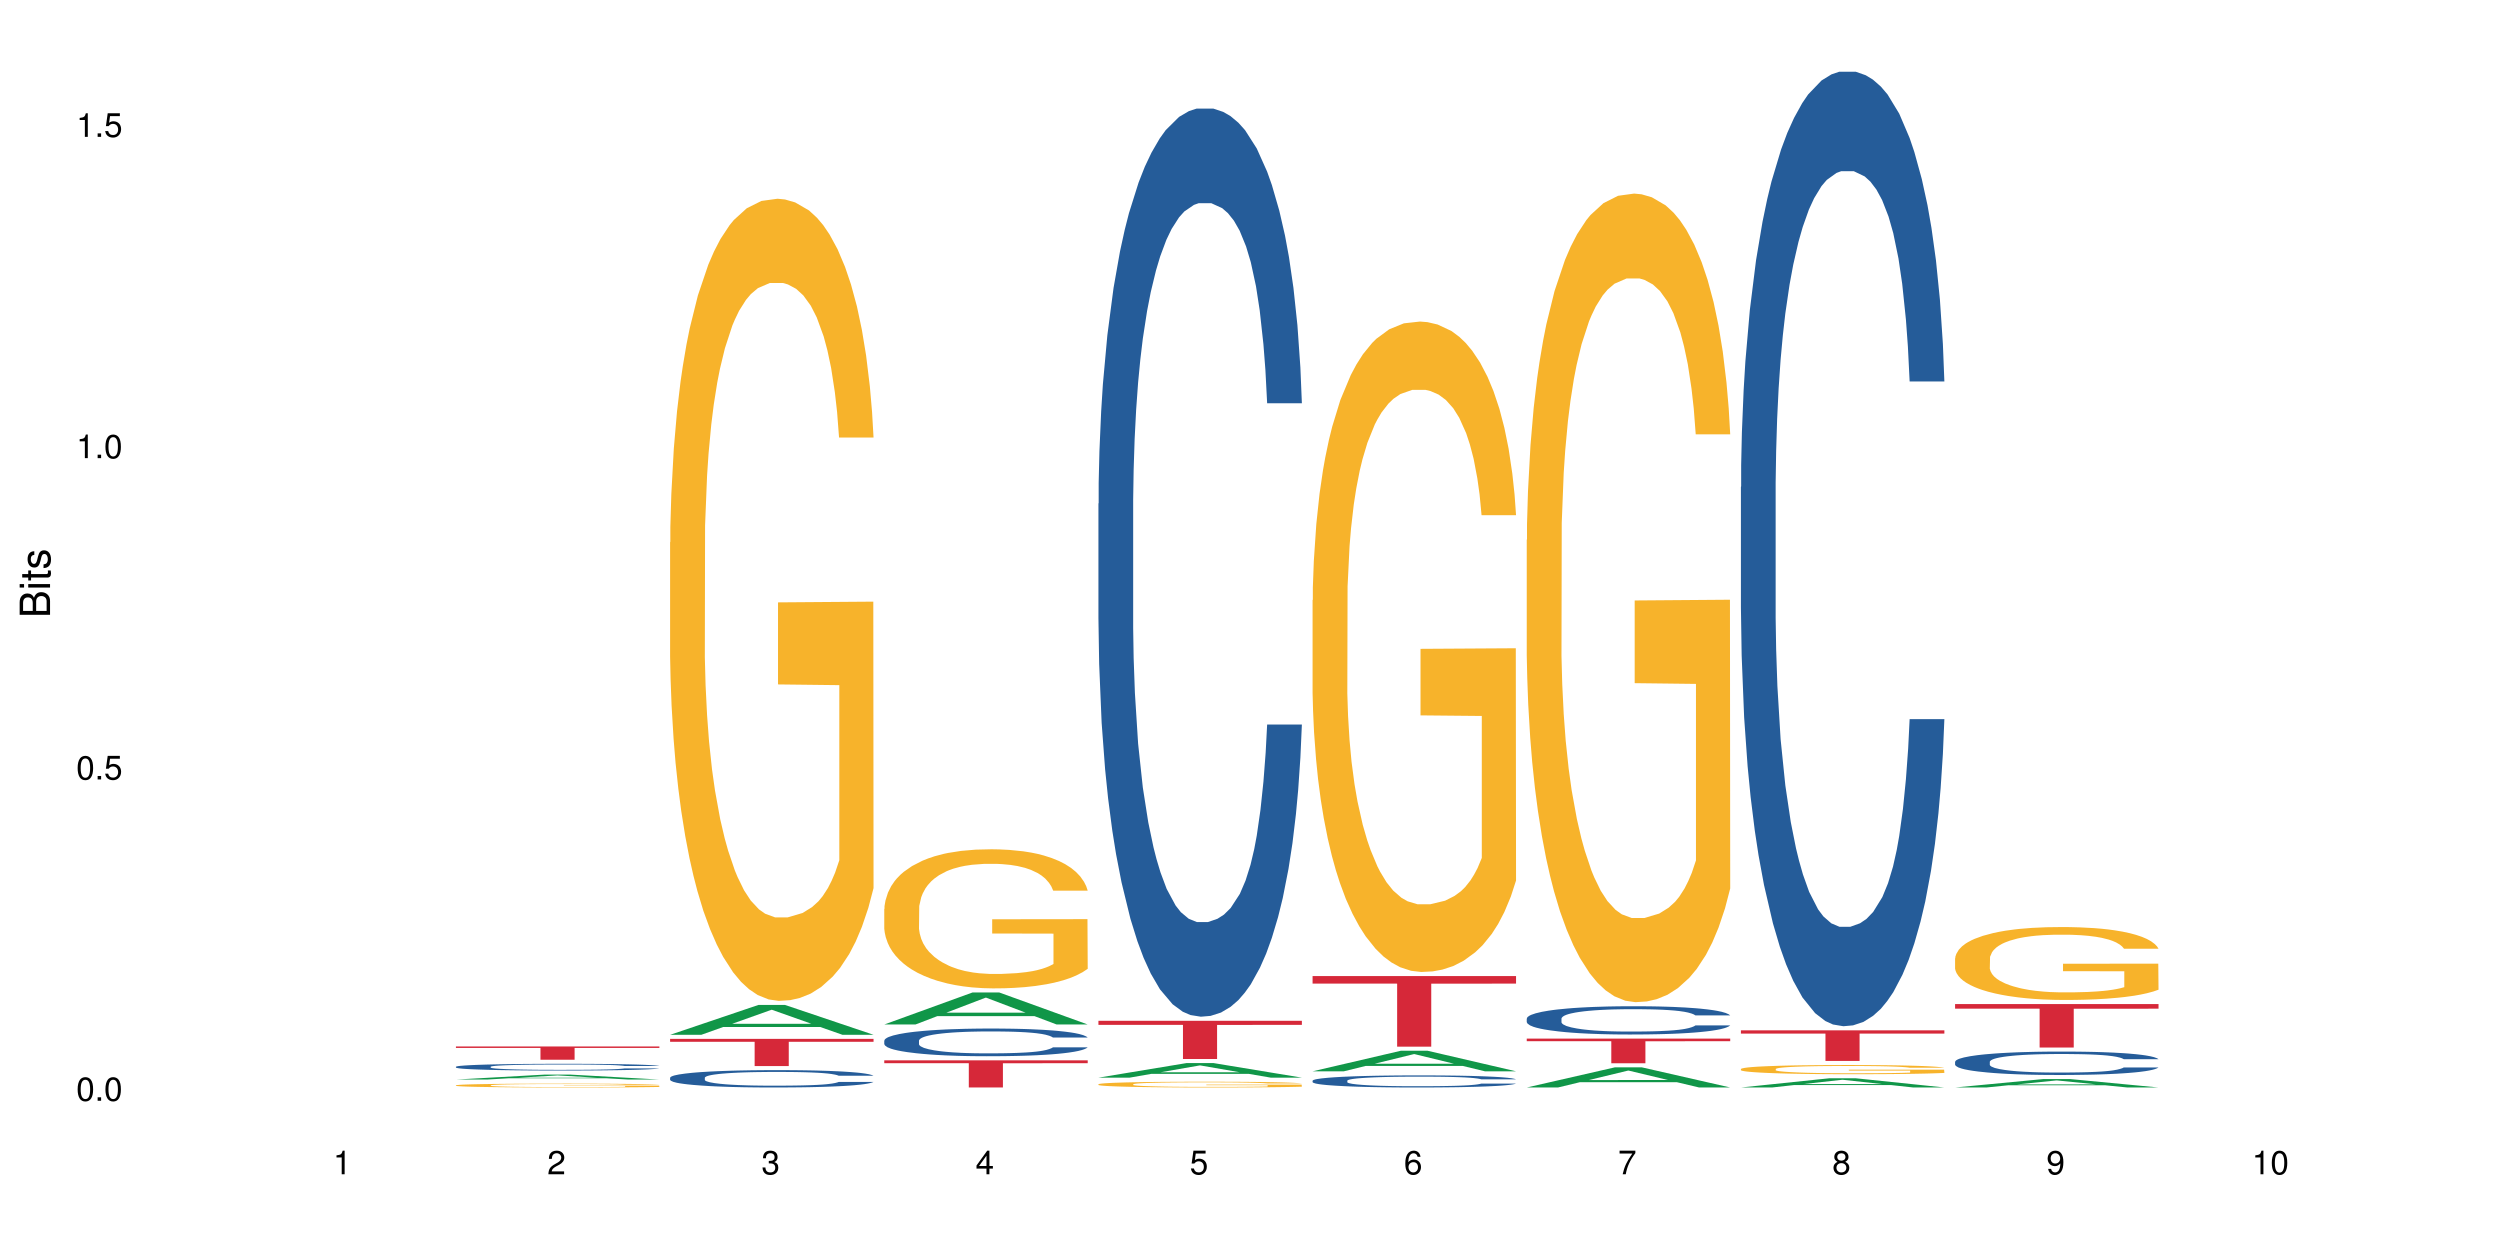<?xml version="1.0" encoding="UTF-8"?>
<svg xmlns="http://www.w3.org/2000/svg" xmlns:xlink="http://www.w3.org/1999/xlink" width="720pt" height="360pt" viewBox="0 0 720 360" version="1.1">
<defs>
<g>
<symbol overflow="visible" id="glyph0-0">
<path style="stroke:none;" d=""/>
</symbol>
<symbol overflow="visible" id="glyph0-1">
<path style="stroke:none;" d="M 2.641 -6.797 C 2 -6.797 1.422 -6.531 1.078 -6.047 C 0.641 -5.453 0.406 -4.547 0.406 -3.297 C 0.406 -1 1.188 0.219 2.641 0.219 C 4.078 0.219 4.859 -1 4.859 -3.234 C 4.859 -4.562 4.656 -5.438 4.203 -6.047 C 3.844 -6.531 3.281 -6.797 2.641 -6.797 Z M 2.641 -6.047 C 3.547 -6.047 4 -5.125 4 -3.312 C 4 -1.375 3.562 -0.484 2.625 -0.484 C 1.734 -0.484 1.281 -1.422 1.281 -3.281 C 1.281 -5.141 1.734 -6.047 2.641 -6.047 Z M 2.641 -6.047 "/>
</symbol>
<symbol overflow="visible" id="glyph0-2">
<path style="stroke:none;" d="M 1.828 -1 L 0.828 -1 L 0.828 0 L 1.828 0 Z M 1.828 -1 "/>
</symbol>
<symbol overflow="visible" id="glyph0-3">
<path style="stroke:none;" d="M 4.562 -6.797 L 1.062 -6.797 L 0.547 -3.094 L 1.328 -3.094 C 1.719 -3.562 2.047 -3.734 2.578 -3.734 C 3.484 -3.734 4.062 -3.109 4.062 -2.094 C 4.062 -1.125 3.484 -0.531 2.578 -0.531 C 1.828 -0.531 1.375 -0.906 1.188 -1.672 L 0.328 -1.672 C 0.453 -1.109 0.547 -0.844 0.75 -0.594 C 1.125 -0.078 1.828 0.219 2.594 0.219 C 3.969 0.219 4.922 -0.781 4.922 -2.219 C 4.922 -3.562 4.031 -4.484 2.719 -4.484 C 2.25 -4.484 1.859 -4.359 1.469 -4.062 L 1.734 -5.969 L 4.562 -5.969 Z M 4.562 -6.797 "/>
</symbol>
<symbol overflow="visible" id="glyph0-4">
<path style="stroke:none;" d="M 2.484 -4.844 L 2.484 0 L 3.328 0 L 3.328 -6.797 L 2.766 -6.797 C 2.469 -5.75 2.281 -5.609 0.984 -5.453 L 0.984 -4.844 Z M 2.484 -4.844 "/>
</symbol>
<symbol overflow="visible" id="glyph0-5">
<path style="stroke:none;" d="M 4.859 -0.828 L 1.281 -0.828 C 1.359 -1.391 1.672 -1.75 2.5 -2.234 L 3.469 -2.75 C 4.406 -3.266 4.906 -3.969 4.906 -4.812 C 4.906 -5.375 4.672 -5.906 4.266 -6.266 C 3.859 -6.625 3.375 -6.797 2.719 -6.797 C 1.859 -6.797 1.219 -6.5 0.844 -5.922 C 0.609 -5.562 0.5 -5.125 0.484 -4.438 L 1.328 -4.438 C 1.359 -4.906 1.406 -5.188 1.531 -5.406 C 1.75 -5.812 2.188 -6.062 2.703 -6.062 C 3.469 -6.062 4.031 -5.516 4.031 -4.781 C 4.031 -4.25 3.719 -3.797 3.125 -3.438 L 2.234 -2.938 C 0.812 -2.141 0.406 -1.5 0.328 0 L 4.859 0 Z M 4.859 -0.828 "/>
</symbol>
<symbol overflow="visible" id="glyph0-6">
<path style="stroke:none;" d="M 2.125 -3.125 L 2.578 -3.125 C 3.516 -3.125 3.984 -2.703 3.984 -1.891 C 3.984 -1.031 3.469 -0.531 2.578 -0.531 C 1.656 -0.531 1.203 -0.984 1.156 -1.969 L 0.312 -1.969 C 0.344 -1.422 0.438 -1.078 0.609 -0.766 C 0.953 -0.109 1.625 0.219 2.547 0.219 C 3.953 0.219 4.859 -0.609 4.859 -1.906 C 4.859 -2.766 4.516 -3.25 3.703 -3.516 C 4.344 -3.766 4.656 -4.25 4.656 -4.938 C 4.656 -6.109 3.875 -6.797 2.578 -6.797 C 1.203 -6.797 0.484 -6.047 0.453 -4.609 L 1.297 -4.609 C 1.312 -5.016 1.344 -5.25 1.453 -5.453 C 1.641 -5.828 2.062 -6.062 2.594 -6.062 C 3.344 -6.062 3.797 -5.625 3.797 -4.906 C 3.797 -4.422 3.609 -4.141 3.25 -3.984 C 3.016 -3.891 2.719 -3.844 2.125 -3.844 Z M 2.125 -3.125 "/>
</symbol>
<symbol overflow="visible" id="glyph0-7">
<path style="stroke:none;" d="M 3.141 -1.625 L 3.141 0 L 3.984 0 L 3.984 -1.625 L 4.984 -1.625 L 4.984 -2.391 L 3.984 -2.391 L 3.984 -6.797 L 3.359 -6.797 L 0.266 -2.516 L 0.266 -1.625 Z M 3.141 -2.391 L 1 -2.391 L 3.141 -5.359 Z M 3.141 -2.391 "/>
</symbol>
<symbol overflow="visible" id="glyph0-8">
<path style="stroke:none;" d="M 4.781 -5.031 C 4.609 -6.141 3.891 -6.797 2.844 -6.797 C 2.094 -6.797 1.422 -6.438 1.031 -5.828 C 0.609 -5.172 0.406 -4.344 0.406 -3.094 C 0.406 -1.953 0.578 -1.234 0.984 -0.625 C 1.359 -0.078 1.953 0.219 2.703 0.219 C 3.984 0.219 4.922 -0.734 4.922 -2.078 C 4.922 -3.344 4.062 -4.234 2.844 -4.234 C 2.172 -4.234 1.641 -3.969 1.281 -3.469 C 1.281 -5.125 1.828 -6.047 2.797 -6.047 C 3.391 -6.047 3.797 -5.672 3.938 -5.031 Z M 2.734 -3.484 C 3.547 -3.484 4.062 -2.922 4.062 -2 C 4.062 -1.156 3.484 -0.531 2.703 -0.531 C 1.922 -0.531 1.328 -1.188 1.328 -2.047 C 1.328 -2.891 1.906 -3.484 2.734 -3.484 Z M 2.734 -3.484 "/>
</symbol>
<symbol overflow="visible" id="glyph0-9">
<path style="stroke:none;" d="M 4.984 -6.797 L 0.438 -6.797 L 0.438 -5.969 L 4.109 -5.969 C 2.5 -3.656 1.828 -2.234 1.328 0 L 2.219 0 C 2.594 -2.172 3.453 -4.047 4.984 -6.094 Z M 4.984 -6.797 "/>
</symbol>
<symbol overflow="visible" id="glyph0-10">
<path style="stroke:none;" d="M 3.75 -3.578 C 4.453 -4 4.688 -4.344 4.688 -4.984 C 4.688 -6.047 3.844 -6.797 2.641 -6.797 C 1.438 -6.797 0.594 -6.047 0.594 -4.984 C 0.594 -4.359 0.828 -4.016 1.516 -3.578 C 0.734 -3.203 0.359 -2.641 0.359 -1.891 C 0.359 -0.641 1.297 0.219 2.641 0.219 C 3.984 0.219 4.922 -0.641 4.922 -1.875 C 4.922 -2.641 4.531 -3.203 3.75 -3.578 Z M 2.641 -6.047 C 3.359 -6.047 3.812 -5.625 3.812 -4.969 C 3.812 -4.344 3.344 -3.922 2.641 -3.922 C 1.922 -3.922 1.453 -4.344 1.453 -4.984 C 1.453 -5.625 1.922 -6.047 2.641 -6.047 Z M 2.641 -3.203 C 3.484 -3.203 4.062 -2.672 4.062 -1.875 C 4.062 -1.062 3.484 -0.531 2.625 -0.531 C 1.797 -0.531 1.219 -1.078 1.219 -1.875 C 1.219 -2.672 1.797 -3.203 2.641 -3.203 Z M 2.641 -3.203 "/>
</symbol>
<symbol overflow="visible" id="glyph0-11">
<path style="stroke:none;" d="M 0.516 -1.547 C 0.672 -0.438 1.406 0.219 2.438 0.219 C 3.188 0.219 3.859 -0.141 4.266 -0.75 C 4.688 -1.406 4.891 -2.25 4.891 -3.484 C 4.891 -4.625 4.703 -5.359 4.312 -5.953 C 3.938 -6.5 3.344 -6.797 2.594 -6.797 C 1.297 -6.797 0.359 -5.844 0.359 -4.516 C 0.359 -3.25 1.234 -2.344 2.453 -2.344 C 3.094 -2.344 3.562 -2.578 4.016 -3.109 C 4 -1.453 3.469 -0.531 2.5 -0.531 C 1.906 -0.531 1.484 -0.906 1.359 -1.547 Z M 2.578 -6.062 C 3.375 -6.062 3.969 -5.406 3.969 -4.531 C 3.969 -3.688 3.375 -3.094 2.547 -3.094 C 1.734 -3.094 1.234 -3.672 1.234 -4.578 C 1.234 -5.438 1.797 -6.062 2.578 -6.062 Z M 2.578 -6.062 "/>
</symbol>
<symbol overflow="visible" id="glyph1-0">
<path style="stroke:none;" d=""/>
</symbol>
<symbol overflow="visible" id="glyph1-1">
<path style="stroke:none;" d="M 0 -0.953 L 0 -4.891 C 0 -5.719 -0.234 -6.344 -0.734 -6.797 C -1.188 -7.234 -1.812 -7.469 -2.5 -7.469 C -3.547 -7.469 -4.188 -7 -4.625 -5.875 C -4.984 -6.672 -5.641 -7.094 -6.531 -7.094 C -7.156 -7.094 -7.734 -6.859 -8.141 -6.391 C -8.562 -5.938 -8.75 -5.344 -8.75 -4.5 L -8.75 -0.953 Z M -4.984 -2.062 L -7.766 -2.062 L -7.766 -4.219 C -7.766 -4.844 -7.688 -5.203 -7.453 -5.5 C -7.219 -5.812 -6.859 -5.969 -6.375 -5.969 C -5.906 -5.969 -5.531 -5.812 -5.297 -5.5 C -5.062 -5.203 -4.984 -4.844 -4.984 -4.219 Z M -0.984 -2.062 L -4 -2.062 L -4 -4.781 C -4 -5.328 -3.859 -5.688 -3.578 -5.953 C -3.297 -6.219 -2.922 -6.359 -2.484 -6.359 C -2.062 -6.359 -1.688 -6.219 -1.406 -5.953 C -1.109 -5.688 -0.984 -5.328 -0.984 -4.781 Z M -0.984 -2.062 "/>
</symbol>
<symbol overflow="visible" id="glyph1-2">
<path style="stroke:none;" d="M -6.281 -1.797 L -6.281 -0.797 L 0 -0.797 L 0 -1.797 Z M -8.75 -1.797 L -8.75 -0.797 L -7.484 -0.797 L -7.484 -1.797 Z M -8.75 -1.797 "/>
</symbol>
<symbol overflow="visible" id="glyph1-3">
<path style="stroke:none;" d="M -6.281 -3.047 L -6.281 -2.016 L -8.016 -2.016 L -8.016 -1.016 L -6.281 -1.016 L -6.281 -0.172 L -5.469 -0.172 L -5.469 -1.016 L -0.719 -1.016 C -0.078 -1.016 0.281 -1.453 0.281 -2.234 C 0.281 -2.469 0.25 -2.719 0.188 -3.047 L -0.641 -3.047 C -0.609 -2.922 -0.594 -2.766 -0.594 -2.562 C -0.594 -2.141 -0.719 -2.016 -1.156 -2.016 L -5.469 -2.016 L -5.469 -3.047 Z M -6.281 -3.047 "/>
</symbol>
<symbol overflow="visible" id="glyph1-4">
<path style="stroke:none;" d="M -4.531 -5.25 C -5.766 -5.25 -6.469 -4.422 -6.469 -2.969 C -6.469 -1.516 -5.719 -0.562 -4.547 -0.562 C -3.562 -0.562 -3.094 -1.062 -2.734 -2.562 L -2.516 -3.484 C -2.344 -4.188 -2.094 -4.469 -1.625 -4.469 C -1.047 -4.469 -0.641 -3.875 -0.641 -3 C -0.641 -2.453 -0.797 -2 -1.062 -1.75 C -1.25 -1.594 -1.422 -1.531 -1.875 -1.469 L -1.875 -0.406 C -0.422 -0.453 0.281 -1.266 0.281 -2.922 C 0.281 -4.5 -0.5 -5.516 -1.719 -5.516 C -2.656 -5.516 -3.172 -4.984 -3.469 -3.734 L -3.703 -2.766 C -3.891 -1.953 -4.156 -1.609 -4.594 -1.609 C -5.172 -1.609 -5.547 -2.125 -5.547 -2.938 C -5.547 -3.75 -5.203 -4.172 -4.531 -4.203 Z M -4.531 -5.25 "/>
</symbol>
</g>
</defs>
<g id="surface104954">
<rect x="0" y="0" width="720" height="360" style="fill:rgb(100%,100%,100%);fill-opacity:1;stroke:none;"/>
<path style=" stroke:none;fill-rule:nonzero;fill:rgb(6.275%,58.824%,28.235%);fill-opacity:1;" d="M 131.309 310.91 L 131.371 310.91 L 156.727 309.492 L 164.426 309.492 L 189.902 310.91 L 180.953 310.91 L 174.566 310.539 L 146.582 310.539 L 140.324 310.91 L 131.309 310.91 L 149.273 310.387 L 172 310.387 L 160.668 309.723 L 160.543 309.723 L 160.418 309.727 L 149.211 310.387 L 149.273 310.387 Z M 131.309 310.91 "/>
<path style=" stroke:none;fill-rule:nonzero;fill:rgb(14.51%,36.078%,60%);fill-opacity:1;" d="M 131.309 307.219 L 131.379 307.219 L 131.379 307.176 L 131.594 307.109 L 132.094 307.023 L 132.594 306.965 L 133.883 306.859 L 135.668 306.758 L 137.523 306.68 L 138.883 306.637 L 140.098 306.598 L 142.883 306.535 L 144.672 306.5 L 146.602 306.469 L 148.957 306.441 L 150.672 306.422 L 154.531 306.395 L 157.391 306.383 L 159.605 306.375 L 164.395 306.375 L 167.25 306.383 L 169.324 306.391 L 171.609 306.406 L 173.539 306.422 L 176.898 306.461 L 179.898 306.512 L 181.258 306.539 L 183.402 306.594 L 185.043 306.648 L 186.188 306.695 L 187.473 306.758 L 188.617 306.84 L 189.477 306.93 L 189.902 307.004 L 179.898 307.004 L 179.398 306.934 L 178.828 306.879 L 177.758 306.809 L 176.684 306.754 L 175.184 306.703 L 173.824 306.672 L 171.969 306.637 L 170.324 306.617 L 168.609 306.598 L 166.965 306.59 L 163.82 306.578 L 160.176 306.578 L 158.82 306.582 L 156.031 306.598 L 154.531 306.609 L 152.387 306.633 L 150.887 306.656 L 149.102 306.691 L 147.887 306.723 L 146.387 306.77 L 145.312 306.809 L 144.098 306.867 L 143.387 306.91 L 142.742 306.961 L 142.172 307.02 L 141.742 307.082 L 141.457 307.148 L 141.312 307.211 L 141.312 307.484 L 141.457 307.551 L 141.812 307.625 L 142.742 307.734 L 144.098 307.828 L 145.672 307.902 L 147.172 307.953 L 148.031 307.98 L 149.172 308.008 L 150.961 308.043 L 153.531 308.078 L 155.031 308.094 L 157.32 308.105 L 159.676 308.113 L 162.82 308.113 L 165.609 308.105 L 167.465 308.098 L 169.395 308.082 L 172.039 308.055 L 173.684 308.023 L 175.113 307.992 L 176.184 307.957 L 176.898 307.93 L 177.969 307.875 L 178.828 307.812 L 179.473 307.754 L 179.898 307.691 L 189.902 307.691 L 189.477 307.762 L 188.832 307.832 L 188.188 307.883 L 187.188 307.945 L 186.047 308 L 184.402 308.062 L 183.043 308.102 L 181.258 308.148 L 179.613 308.18 L 177.828 308.211 L 175.184 308.246 L 173.469 308.266 L 171.609 308.281 L 169.395 308.293 L 166.609 308.309 L 163.605 308.312 L 160.82 308.316 L 157.82 308.312 L 155.605 308.305 L 152.676 308.289 L 149.031 308.258 L 146.387 308.223 L 144.312 308.191 L 142.527 308.156 L 140.527 308.105 L 137.953 308.027 L 136.383 307.969 L 135.309 307.918 L 134.094 307.848 L 133.238 307.789 L 132.238 307.688 L 131.523 307.562 L 131.309 307.465 Z M 131.309 307.219 "/>
<path style=" stroke:none;fill-rule:nonzero;fill:rgb(96.863%,70.196%,16.863%);fill-opacity:1;" d="M 131.309 312.562 L 131.379 312.562 L 131.379 312.539 L 131.664 312.496 L 132.379 312.434 L 133.309 312.379 L 134.309 312.34 L 134.953 312.32 L 136.023 312.289 L 136.953 312.266 L 139.312 312.219 L 142.312 312.176 L 143.957 312.16 L 145.812 312.141 L 148.457 312.121 L 149.672 312.117 L 153.391 312.102 L 157.605 312.09 L 162.25 312.086 L 164.395 312.086 L 167.324 312.09 L 171.324 312.102 L 173.613 312.113 L 175.398 312.121 L 177.254 312.137 L 179.543 312.156 L 181.688 312.18 L 183.402 312.203 L 185.117 312.234 L 186.547 312.27 L 187.762 312.305 L 188.832 312.348 L 189.477 312.383 L 189.902 312.418 L 179.973 312.418 L 179.398 312.383 L 178.758 312.355 L 177.684 312.32 L 176.613 312.297 L 175.539 312.277 L 173.539 312.25 L 171.824 312.234 L 169.68 312.219 L 167.609 312.211 L 165.25 312.203 L 160.035 312.203 L 156.605 312.211 L 154.605 312.219 L 153.176 312.227 L 151.172 312.242 L 149.957 312.254 L 149.246 312.262 L 147.102 312.293 L 145.672 312.32 L 144.887 312.34 L 143.887 312.371 L 143.172 312.398 L 142.383 312.438 L 141.957 312.469 L 141.383 312.539 L 141.312 312.719 L 141.527 312.758 L 141.957 312.801 L 142.527 312.836 L 143.387 312.875 L 144.242 312.906 L 145.742 312.945 L 147.027 312.973 L 148.031 312.988 L 149.957 313.016 L 150.746 313.023 L 152.602 313.043 L 154.531 313.059 L 156.891 313.07 L 158.676 313.074 L 161.535 313.082 L 165.18 313.082 L 169.469 313.074 L 172.184 313.066 L 174.039 313.059 L 175.254 313.051 L 176.754 313.039 L 177.828 313.031 L 178.828 313.02 L 180.043 313 L 180.043 312.758 L 162.391 312.758 L 162.391 312.645 L 189.832 312.645 L 189.902 313.039 L 188.402 313.066 L 186.547 313.094 L 184.758 313.113 L 182.902 313.133 L 180.258 313.148 L 178.113 313.164 L 174.824 313.176 L 171.824 313.188 L 168.68 313.191 L 165.895 313.195 L 159.676 313.195 L 156.531 313.188 L 154.031 313.18 L 151.746 313.168 L 149.457 313.156 L 146.602 313.137 L 144.742 313.117 L 142.812 313.098 L 140.883 313.07 L 139.168 313.043 L 138.027 313.023 L 136.883 313 L 135.668 312.969 L 134.523 312.934 L 133.668 312.902 L 132.879 312.867 L 132.309 312.832 L 131.738 312.789 L 131.453 312.75 L 131.309 312.719 Z M 131.309 312.562 "/>
<path style=" stroke:none;fill-rule:nonzero;fill:rgb(83.922%,15.686%,22.353%);fill-opacity:1;" d="M 131.309 301.391 L 189.902 301.391 L 189.902 301.801 L 165.484 301.805 L 165.484 305.203 L 155.656 305.203 L 155.656 301.809 L 155.516 301.801 L 131.309 301.801 Z M 131.309 301.391 "/>
<path style=" stroke:none;fill-rule:nonzero;fill:rgb(6.275%,58.824%,28.235%);fill-opacity:1;" d="M 192.988 298.016 L 193.051 298.008 L 218.402 289.43 L 226.105 289.43 L 251.582 298.023 L 242.629 298.023 L 236.246 295.781 L 208.262 295.781 L 202.004 298.016 L 192.988 298.016 L 210.953 294.852 L 233.68 294.844 L 222.348 290.832 L 222.223 290.824 L 222.098 290.848 L 210.891 294.844 L 210.953 294.852 Z M 192.988 298.016 "/>
<path style=" stroke:none;fill-rule:nonzero;fill:rgb(14.51%,36.078%,60%);fill-opacity:1;" d="M 192.988 310.375 L 193.059 310.367 L 193.059 310.258 L 193.273 310.086 L 193.773 309.867 L 194.273 309.715 L 195.559 309.445 L 197.348 309.188 L 199.203 308.984 L 200.562 308.867 L 201.777 308.773 L 204.562 308.605 L 206.352 308.52 L 208.281 308.441 L 210.637 308.363 L 212.352 308.316 L 216.211 308.246 L 219.07 308.215 L 221.285 308.199 L 226.074 308.199 L 228.93 308.219 L 231.004 308.242 L 233.289 308.277 L 235.219 308.316 L 238.578 308.418 L 241.578 308.547 L 242.938 308.621 L 245.082 308.762 L 246.723 308.898 L 247.867 309.016 L 249.152 309.188 L 250.297 309.391 L 251.152 309.625 L 251.582 309.82 L 241.578 309.82 L 241.078 309.637 L 240.508 309.496 L 239.434 309.309 L 238.363 309.176 L 236.863 309.043 L 235.504 308.957 L 233.648 308.871 L 232.004 308.816 L 230.289 308.773 L 228.645 308.746 L 225.5 308.719 L 221.855 308.719 L 220.5 308.73 L 217.711 308.766 L 216.211 308.797 L 214.066 308.863 L 212.566 308.922 L 210.781 309.012 L 209.566 309.09 L 208.066 309.207 L 206.992 309.312 L 205.777 309.465 L 205.062 309.578 L 204.422 309.707 L 203.848 309.855 L 203.422 310.016 L 203.133 310.188 L 202.992 310.352 L 202.992 311.059 L 203.133 311.223 L 203.492 311.414 L 204.422 311.691 L 205.777 311.934 L 207.352 312.129 L 208.852 312.266 L 209.707 312.328 L 210.852 312.402 L 212.637 312.492 L 215.211 312.582 L 216.711 312.621 L 219 312.656 L 221.355 312.676 L 224.5 312.676 L 227.289 312.656 L 229.145 312.633 L 231.074 312.598 L 233.719 312.52 L 235.363 312.445 L 236.793 312.359 L 237.863 312.273 L 238.578 312.199 L 239.648 312.059 L 240.508 311.902 L 241.148 311.742 L 241.578 311.59 L 251.582 311.59 L 251.152 311.77 L 250.512 311.949 L 249.867 312.082 L 248.867 312.242 L 247.723 312.383 L 246.082 312.543 L 244.723 312.648 L 242.938 312.762 L 241.293 312.848 L 239.508 312.926 L 236.863 313.02 L 235.148 313.062 L 233.289 313.105 L 231.074 313.141 L 228.289 313.172 L 225.285 313.191 L 222.5 313.195 L 219.5 313.188 L 217.285 313.168 L 214.352 313.129 L 210.711 313.047 L 208.066 312.957 L 205.992 312.871 L 204.207 312.781 L 202.207 312.656 L 199.633 312.457 L 198.062 312.301 L 196.988 312.172 L 195.773 311.996 L 194.918 311.836 L 193.918 311.578 L 193.203 311.254 L 192.988 311.004 Z M 192.988 310.375 "/>
<path style=" stroke:none;fill-rule:nonzero;fill:rgb(96.863%,70.196%,16.863%);fill-opacity:1;" d="M 192.988 156.184 L 193.059 155.973 L 193.059 151.754 L 193.344 142.258 L 194.059 129.18 L 194.988 118.418 L 195.988 109.98 L 196.633 105.551 L 197.703 99.223 L 198.633 94.578 L 200.992 85.086 L 203.992 76.227 L 205.637 72.426 L 207.492 68.84 L 210.137 64.832 L 211.352 63.355 L 215.066 59.98 L 219.285 57.871 L 223.93 57.238 L 226.074 57.449 L 229.004 58.293 L 233.004 60.613 L 235.289 62.723 L 237.078 64.832 L 238.934 67.574 L 241.223 71.793 L 243.367 76.859 L 245.082 81.922 L 246.797 88.25 L 248.223 95 L 249.438 102.387 L 250.512 111.246 L 251.152 118.629 L 251.582 126.016 L 241.648 126.016 L 241.078 118.629 L 240.434 112.934 L 239.363 105.973 L 238.293 100.91 L 237.219 96.898 L 235.219 91.414 L 233.504 88.039 L 231.359 85.086 L 229.289 83.188 L 226.93 81.922 L 225.5 81.5 L 221.715 81.5 L 218.285 82.977 L 216.281 84.664 L 214.855 86.352 L 212.852 89.516 L 211.637 92.047 L 210.922 93.734 L 208.781 100.277 L 207.352 106.184 L 206.566 110.191 L 205.562 116.52 L 204.852 122.219 L 204.062 130.656 L 203.637 136.984 L 203.062 151.332 L 202.992 189.309 L 203.207 197.324 L 203.637 205.973 L 204.207 213.57 L 205.062 221.586 L 205.922 227.703 L 207.422 235.934 L 208.707 241.418 L 209.707 245.004 L 211.637 250.699 L 212.426 252.598 L 214.281 256.398 L 216.211 259.352 L 218.57 261.883 L 220.355 263.148 L 223.215 264.203 L 226.859 264.203 L 231.145 262.938 L 233.863 261.25 L 235.719 259.562 L 236.934 258.086 L 238.434 255.766 L 239.508 253.652 L 240.508 251.332 L 241.723 247.746 L 241.723 197.324 L 224.07 197.113 L 224.07 173.484 L 251.512 173.273 L 251.582 255.766 L 250.082 261.461 L 248.223 266.945 L 246.438 271.164 L 244.578 274.75 L 241.938 278.762 L 239.793 281.293 L 236.504 284.246 L 233.504 286.145 L 230.359 287.41 L 227.574 288.043 L 224.285 288.254 L 221.355 287.832 L 218.211 286.566 L 215.711 284.879 L 213.426 282.77 L 211.137 280.027 L 208.281 275.594 L 206.422 272.008 L 204.492 267.578 L 202.562 262.305 L 200.848 256.609 L 199.703 252.176 L 198.562 247.113 L 197.348 240.785 L 196.203 233.613 L 195.348 227.07 L 194.559 219.688 L 193.988 212.727 L 193.418 203.23 L 193.129 195.637 L 192.988 189.098 Z M 192.988 156.184 "/>
<path style=" stroke:none;fill-rule:nonzero;fill:rgb(83.922%,15.686%,22.353%);fill-opacity:1;" d="M 192.988 299.199 L 251.582 299.199 L 251.582 300.039 L 227.164 300.043 L 227.164 307.023 L 217.336 307.023 L 217.336 300.051 L 217.195 300.039 L 192.988 300.039 Z M 192.988 299.199 "/>
<path style=" stroke:none;fill-rule:nonzero;fill:rgb(6.275%,58.824%,28.235%);fill-opacity:1;" d="M 254.668 295.043 L 254.73 295.035 L 280.082 285.832 L 287.781 285.832 L 313.262 295.055 L 304.309 295.055 L 297.926 292.645 L 269.941 292.645 L 263.68 295.043 L 254.668 295.043 L 272.633 291.648 L 295.359 291.641 L 284.027 287.336 L 283.902 287.328 L 283.777 287.355 L 272.57 291.641 L 272.633 291.648 Z M 254.668 295.043 "/>
<path style=" stroke:none;fill-rule:nonzero;fill:rgb(14.51%,36.078%,60%);fill-opacity:1;" d="M 254.668 299.695 L 254.738 299.688 L 254.738 299.512 L 254.953 299.234 L 255.453 298.887 L 255.953 298.645 L 257.238 298.215 L 259.027 297.801 L 260.883 297.48 L 262.242 297.293 L 263.457 297.145 L 266.242 296.875 L 268.031 296.738 L 269.957 296.613 L 272.316 296.488 L 274.031 296.418 L 277.891 296.301 L 280.75 296.25 L 282.965 296.227 L 287.75 296.227 L 290.609 296.258 L 292.684 296.293 L 294.969 296.352 L 296.898 296.418 L 300.258 296.578 L 303.258 296.781 L 304.617 296.898 L 306.758 297.125 L 308.402 297.344 L 309.547 297.531 L 310.832 297.801 L 311.977 298.129 L 312.832 298.5 L 313.262 298.812 L 303.258 298.812 L 302.758 298.523 L 302.188 298.297 L 301.113 297.996 L 300.043 297.785 L 298.543 297.574 L 297.184 297.438 L 295.328 297.297 L 293.684 297.211 L 291.969 297.145 L 290.324 297.102 L 287.18 297.059 L 283.535 297.059 L 282.18 297.074 L 279.391 297.133 L 277.891 297.184 L 275.746 297.285 L 274.246 297.379 L 272.461 297.523 L 271.246 297.648 L 269.746 297.836 L 268.672 298.004 L 267.457 298.246 L 266.742 298.426 L 266.102 298.633 L 265.527 298.871 L 265.102 299.125 L 264.812 299.395 L 264.672 299.656 L 264.672 300.785 L 264.812 301.047 L 265.172 301.355 L 266.102 301.797 L 267.457 302.184 L 269.031 302.492 L 270.531 302.707 L 271.387 302.812 L 272.531 302.926 L 274.316 303.074 L 276.891 303.219 L 278.391 303.277 L 280.676 303.336 L 283.035 303.363 L 286.18 303.363 L 288.965 303.336 L 290.824 303.297 L 292.754 303.242 L 295.398 303.117 L 297.043 303 L 298.469 302.863 L 299.543 302.723 L 300.258 302.605 L 301.328 302.383 L 302.188 302.133 L 302.828 301.879 L 303.258 301.633 L 313.262 301.633 L 312.832 301.922 L 312.191 302.207 L 311.547 302.418 L 310.547 302.672 L 309.402 302.898 L 307.762 303.152 L 306.402 303.32 L 304.617 303.504 L 302.973 303.641 L 301.188 303.766 L 298.543 303.91 L 296.828 303.984 L 294.969 304.047 L 292.754 304.105 L 289.969 304.156 L 286.965 304.188 L 284.18 304.195 L 281.176 304.18 L 278.961 304.152 L 276.031 304.086 L 272.387 303.953 L 269.746 303.816 L 267.672 303.676 L 265.887 303.531 L 263.887 303.336 L 261.312 303.016 L 259.742 302.766 L 258.668 302.562 L 257.453 302.277 L 256.598 302.023 L 255.598 301.617 L 254.883 301.098 L 254.668 300.699 Z M 254.668 299.695 "/>
<path style=" stroke:none;fill-rule:nonzero;fill:rgb(96.863%,70.196%,16.863%);fill-opacity:1;" d="M 254.668 261.75 L 254.738 261.715 L 254.738 260.984 L 255.023 259.336 L 255.738 257.066 L 256.668 255.203 L 257.668 253.738 L 258.312 252.969 L 259.383 251.871 L 260.312 251.066 L 262.672 249.422 L 265.672 247.883 L 267.316 247.227 L 269.172 246.602 L 271.816 245.906 L 273.031 245.652 L 276.746 245.066 L 280.965 244.699 L 285.609 244.59 L 287.75 244.629 L 290.68 244.773 L 294.684 245.176 L 296.969 245.543 L 298.758 245.906 L 300.613 246.383 L 302.902 247.117 L 305.043 247.992 L 306.758 248.871 L 308.473 249.969 L 309.902 251.141 L 311.117 252.422 L 312.191 253.957 L 312.832 255.238 L 313.262 256.52 L 303.328 256.52 L 302.758 255.238 L 302.113 254.25 L 301.043 253.043 L 299.973 252.164 L 298.898 251.469 L 296.898 250.52 L 295.184 249.934 L 293.039 249.422 L 290.969 249.09 L 288.609 248.871 L 287.18 248.797 L 283.395 248.797 L 279.961 249.055 L 277.961 249.348 L 276.531 249.641 L 274.531 250.188 L 273.316 250.629 L 272.602 250.922 L 270.457 252.055 L 269.031 253.078 L 268.242 253.773 L 267.242 254.871 L 266.527 255.859 L 265.742 257.324 L 265.312 258.422 L 264.742 260.91 L 264.672 267.496 L 264.887 268.887 L 265.312 270.387 L 265.887 271.703 L 266.742 273.094 L 267.602 274.156 L 269.102 275.582 L 270.387 276.531 L 271.387 277.156 L 273.316 278.145 L 274.102 278.473 L 275.961 279.133 L 277.891 279.645 L 280.25 280.082 L 282.035 280.301 L 284.895 280.484 L 288.539 280.484 L 292.824 280.266 L 295.539 279.973 L 297.398 279.68 L 298.613 279.422 L 300.113 279.02 L 301.188 278.656 L 302.188 278.254 L 303.402 277.629 L 303.402 268.887 L 285.75 268.848 L 285.75 264.75 L 313.191 264.715 L 313.262 279.02 L 311.762 280.008 L 309.902 280.961 L 308.117 281.691 L 306.258 282.312 L 303.617 283.008 L 301.473 283.449 L 298.184 283.961 L 295.184 284.289 L 292.039 284.508 L 289.254 284.621 L 285.965 284.656 L 283.035 284.582 L 279.891 284.363 L 277.391 284.07 L 275.105 283.703 L 272.816 283.23 L 269.957 282.461 L 268.102 281.84 L 266.172 281.07 L 264.242 280.156 L 262.527 279.168 L 261.383 278.398 L 260.242 277.52 L 259.027 276.422 L 257.883 275.18 L 257.023 274.047 L 256.238 272.766 L 255.668 271.559 L 255.094 269.91 L 254.809 268.594 L 254.668 267.461 Z M 254.668 261.75 "/>
<path style=" stroke:none;fill-rule:nonzero;fill:rgb(83.922%,15.686%,22.353%);fill-opacity:1;" d="M 254.668 305.367 L 313.262 305.367 L 313.262 306.207 L 288.84 306.215 L 288.84 313.195 L 279.016 313.195 L 279.016 306.223 L 278.875 306.207 L 254.668 306.207 Z M 254.668 305.367 "/>
<path style=" stroke:none;fill-rule:nonzero;fill:rgb(6.275%,58.824%,28.235%);fill-opacity:1;" d="M 316.348 310.359 L 316.41 310.355 L 341.762 306.16 L 349.461 306.16 L 374.941 310.363 L 365.988 310.363 L 359.605 309.266 L 331.621 309.266 L 325.359 310.359 L 316.348 310.359 L 334.312 308.812 L 357.039 308.809 L 345.707 306.848 L 345.582 306.844 L 345.457 306.855 L 334.25 308.809 L 334.312 308.812 Z M 316.348 310.359 "/>
<path style=" stroke:none;fill-rule:nonzero;fill:rgb(14.51%,36.078%,60%);fill-opacity:1;" d="M 316.348 145.066 L 316.418 144.828 L 316.418 139.09 L 316.633 130.008 L 317.133 118.531 L 317.633 110.641 L 318.918 96.539 L 320.703 82.91 L 322.562 72.391 L 323.922 66.176 L 325.137 61.395 L 327.922 52.547 L 329.707 48.008 L 331.637 43.941 L 333.996 39.879 L 335.711 37.488 L 339.57 33.664 L 342.43 31.988 L 344.645 31.273 L 349.43 31.273 L 352.289 32.227 L 354.363 33.422 L 356.648 35.336 L 358.578 37.488 L 361.938 42.746 L 364.938 49.441 L 366.293 53.266 L 368.438 60.676 L 370.082 67.848 L 371.227 74.066 L 372.512 82.91 L 373.656 93.668 L 374.512 105.859 L 374.941 116.141 L 364.938 116.141 L 364.438 106.578 L 363.867 99.168 L 362.793 89.367 L 361.723 82.434 L 360.223 75.5 L 358.863 70.957 L 357.004 66.414 L 355.363 63.547 L 353.648 61.395 L 352.004 59.961 L 348.859 58.523 L 345.215 58.523 L 343.855 59.004 L 341.07 60.918 L 339.57 62.59 L 337.426 65.938 L 335.926 69.043 L 334.141 73.824 L 332.926 77.891 L 331.422 84.105 L 330.352 89.605 L 329.137 97.492 L 328.422 103.469 L 327.777 110.164 L 327.207 118.055 L 326.777 126.422 L 326.492 135.266 L 326.352 143.871 L 326.352 180.93 L 326.492 189.535 L 326.852 199.574 L 327.777 214.16 L 329.137 226.828 L 330.707 236.871 L 332.211 244.043 L 333.066 247.391 L 334.211 251.215 L 335.996 255.996 L 338.57 260.777 L 340.07 262.691 L 342.355 264.602 L 344.715 265.559 L 347.859 265.559 L 350.645 264.602 L 352.504 263.406 L 354.434 261.496 L 357.078 257.43 L 358.719 253.605 L 360.148 249.062 L 361.223 244.52 L 361.938 240.695 L 363.008 233.285 L 363.867 225.156 L 364.508 216.789 L 364.938 208.66 L 374.941 208.66 L 374.512 218.223 L 373.871 227.547 L 373.227 234.48 L 372.227 242.848 L 371.082 250.258 L 369.438 258.625 L 368.082 264.125 L 366.293 270.102 L 364.652 274.645 L 362.863 278.707 L 360.223 283.488 L 358.508 285.879 L 356.648 288.031 L 354.434 289.945 L 351.645 291.617 L 348.645 292.574 L 345.859 292.812 L 342.855 292.336 L 340.641 291.379 L 337.711 289.227 L 334.066 284.922 L 331.422 280.383 L 329.352 275.84 L 327.566 271.059 L 325.562 264.602 L 322.992 254.082 L 321.418 245.957 L 320.348 239.262 L 319.133 229.938 L 318.273 221.57 L 317.273 208.184 L 316.559 191.207 L 316.348 178.059 Z M 316.348 145.066 "/>
<path style=" stroke:none;fill-rule:nonzero;fill:rgb(96.863%,70.196%,16.863%);fill-opacity:1;" d="M 316.348 312.25 L 316.418 312.246 L 316.418 312.219 L 316.703 312.148 L 317.418 312.055 L 318.348 311.977 L 319.348 311.918 L 319.992 311.887 L 321.062 311.84 L 321.992 311.809 L 324.348 311.738 L 327.352 311.676 L 328.992 311.648 L 330.852 311.621 L 333.496 311.594 L 334.711 311.582 L 338.426 311.559 L 342.641 311.543 L 347.289 311.539 L 349.43 311.543 L 352.359 311.547 L 356.363 311.562 L 358.648 311.578 L 360.434 311.594 L 362.293 311.613 L 364.578 311.645 L 366.723 311.68 L 368.438 311.715 L 370.152 311.762 L 371.582 311.809 L 372.797 311.863 L 373.871 311.926 L 374.512 311.98 L 374.941 312.031 L 365.008 312.031 L 364.438 311.98 L 363.793 311.938 L 362.723 311.891 L 361.648 311.852 L 360.578 311.824 L 358.578 311.785 L 356.863 311.762 L 354.719 311.738 L 352.645 311.727 L 350.289 311.715 L 345.07 311.715 L 341.641 311.723 L 339.641 311.734 L 338.211 311.75 L 336.211 311.77 L 334.996 311.789 L 334.281 311.801 L 332.137 311.848 L 330.707 311.891 L 329.922 311.918 L 328.922 311.965 L 328.207 312.004 L 327.422 312.066 L 326.992 312.113 L 326.422 312.215 L 326.352 312.488 L 326.562 312.543 L 326.992 312.605 L 327.566 312.66 L 328.422 312.719 L 329.281 312.762 L 330.781 312.82 L 332.066 312.859 L 333.066 312.887 L 334.996 312.926 L 335.781 312.941 L 337.641 312.969 L 339.57 312.988 L 341.93 313.008 L 343.715 313.016 L 346.574 313.023 L 350.219 313.023 L 354.504 313.016 L 357.219 313.004 L 359.078 312.988 L 360.293 312.98 L 361.793 312.965 L 362.863 312.949 L 363.867 312.93 L 365.078 312.906 L 365.078 312.543 L 347.43 312.543 L 347.43 312.371 L 374.871 312.371 L 374.941 312.965 L 373.441 313.004 L 371.582 313.043 L 369.797 313.074 L 367.938 313.098 L 365.293 313.129 L 363.152 313.145 L 359.863 313.168 L 356.863 313.18 L 353.719 313.191 L 350.93 313.195 L 347.645 313.195 L 344.715 313.191 L 341.57 313.184 L 339.07 313.172 L 336.781 313.156 L 334.496 313.137 L 331.637 313.105 L 329.781 313.078 L 327.852 313.047 L 325.922 313.012 L 324.207 312.969 L 323.062 312.938 L 321.918 312.902 L 320.703 312.855 L 319.562 312.805 L 318.703 312.758 L 317.918 312.703 L 317.348 312.656 L 316.773 312.586 L 316.488 312.531 L 316.348 312.484 Z M 316.348 312.25 "/>
<path style=" stroke:none;fill-rule:nonzero;fill:rgb(83.922%,15.686%,22.353%);fill-opacity:1;" d="M 316.348 293.988 L 374.941 293.988 L 374.941 295.164 L 350.52 295.176 L 350.52 304.984 L 340.695 304.984 L 340.695 295.184 L 340.555 295.164 L 316.348 295.164 Z M 316.348 293.988 "/>
<path style=" stroke:none;fill-rule:nonzero;fill:rgb(6.275%,58.824%,28.235%);fill-opacity:1;" d="M 378.023 308.535 L 378.086 308.527 L 403.441 302.617 L 411.141 302.617 L 436.621 308.539 L 427.668 308.539 L 421.281 306.992 L 393.301 306.992 L 387.039 308.535 L 378.023 308.535 L 395.992 306.355 L 418.715 306.348 L 407.387 303.586 L 407.262 303.578 L 407.137 303.598 L 395.93 306.348 L 395.992 306.355 Z M 378.023 308.535 "/>
<path style=" stroke:none;fill-rule:nonzero;fill:rgb(14.51%,36.078%,60%);fill-opacity:1;" d="M 378.023 311.23 L 378.098 311.227 L 378.098 311.148 L 378.312 311.027 L 378.812 310.875 L 379.312 310.77 L 380.598 310.582 L 382.383 310.402 L 384.242 310.262 L 385.602 310.18 L 386.812 310.113 L 389.602 309.996 L 391.387 309.938 L 393.316 309.883 L 395.676 309.828 L 397.391 309.797 L 401.25 309.746 L 404.105 309.723 L 406.324 309.715 L 411.109 309.715 L 413.969 309.727 L 416.039 309.742 L 418.328 309.77 L 420.258 309.797 L 423.613 309.867 L 426.617 309.957 L 427.973 310.008 L 430.117 310.105 L 431.762 310.199 L 432.906 310.285 L 434.191 310.402 L 435.336 310.543 L 436.191 310.707 L 436.621 310.844 L 426.617 310.844 L 426.117 310.715 L 425.543 310.617 L 424.473 310.488 L 423.402 310.395 L 421.898 310.301 L 420.543 310.242 L 418.684 310.18 L 417.039 310.145 L 415.324 310.113 L 413.684 310.094 L 410.539 310.078 L 406.895 310.078 L 405.535 310.082 L 402.75 310.109 L 401.25 310.129 L 399.105 310.176 L 397.605 310.215 L 395.816 310.281 L 394.602 310.336 L 393.102 310.418 L 392.031 310.492 L 390.816 310.594 L 390.102 310.676 L 389.457 310.766 L 388.887 310.867 L 388.457 310.98 L 388.172 311.098 L 388.027 311.211 L 388.027 311.707 L 388.172 311.82 L 388.531 311.953 L 389.457 312.148 L 390.816 312.316 L 392.387 312.449 L 393.891 312.547 L 394.746 312.59 L 395.891 312.641 L 397.676 312.707 L 400.25 312.77 L 401.75 312.793 L 404.035 312.82 L 406.395 312.832 L 409.539 312.832 L 412.324 312.82 L 414.184 312.805 L 416.113 312.777 L 418.758 312.727 L 420.398 312.672 L 421.828 312.613 L 422.902 312.555 L 423.613 312.5 L 424.688 312.402 L 425.543 312.297 L 426.188 312.184 L 426.617 312.074 L 436.621 312.074 L 436.191 312.203 L 435.547 312.328 L 434.906 312.418 L 433.906 312.531 L 432.762 312.629 L 431.117 312.742 L 429.762 312.812 L 427.973 312.895 L 426.332 312.953 L 424.543 313.008 L 421.898 313.07 L 420.184 313.105 L 418.328 313.133 L 416.113 313.156 L 413.324 313.18 L 410.324 313.191 L 407.539 313.195 L 404.535 313.191 L 402.32 313.176 L 399.391 313.148 L 395.746 313.09 L 393.102 313.031 L 391.031 312.969 L 389.242 312.906 L 387.242 312.82 L 384.672 312.68 L 383.098 312.57 L 382.027 312.484 L 380.812 312.359 L 379.953 312.246 L 378.953 312.07 L 378.238 311.844 L 378.023 311.668 Z M 378.023 311.23 "/>
<path style=" stroke:none;fill-rule:nonzero;fill:rgb(96.863%,70.196%,16.863%);fill-opacity:1;" d="M 378.023 172.84 L 378.098 172.668 L 378.098 169.246 L 378.383 161.551 L 379.098 150.941 L 380.027 142.219 L 381.027 135.375 L 381.668 131.781 L 382.742 126.648 L 383.672 122.887 L 386.027 115.188 L 389.031 108.004 L 390.672 104.926 L 392.531 102.016 L 395.176 98.766 L 396.391 97.566 L 400.105 94.832 L 404.32 93.121 L 408.965 92.605 L 411.109 92.777 L 414.039 93.461 L 418.043 95.344 L 420.328 97.055 L 422.113 98.766 L 423.973 100.988 L 426.258 104.41 L 428.402 108.516 L 430.117 112.621 L 431.832 117.754 L 433.262 123.23 L 434.477 129.215 L 435.547 136.402 L 436.191 142.391 L 436.621 148.375 L 426.688 148.375 L 426.117 142.391 L 425.473 137.77 L 424.402 132.125 L 423.328 128.02 L 422.258 124.77 L 420.258 120.32 L 418.543 117.582 L 416.398 115.188 L 414.324 113.648 L 411.969 112.621 L 410.539 112.281 L 406.75 112.281 L 403.32 113.477 L 401.32 114.848 L 399.891 116.215 L 397.891 118.781 L 396.676 120.832 L 395.961 122.203 L 393.816 127.504 L 392.387 132.297 L 391.602 135.547 L 390.602 140.68 L 389.887 145.297 L 389.102 152.141 L 388.672 157.273 L 388.102 168.906 L 388.027 199.699 L 388.242 206.199 L 388.672 213.211 L 389.242 219.371 L 390.102 225.871 L 390.961 230.832 L 392.461 237.504 L 393.746 241.953 L 394.746 244.859 L 396.676 249.48 L 397.461 251.02 L 399.32 254.098 L 401.25 256.496 L 403.605 258.547 L 405.395 259.574 L 408.25 260.43 L 411.895 260.43 L 416.184 259.402 L 418.898 258.035 L 420.758 256.664 L 421.973 255.469 L 423.473 253.586 L 424.543 251.875 L 425.543 249.992 L 426.758 247.086 L 426.758 206.199 L 409.109 206.027 L 409.109 186.867 L 436.551 186.695 L 436.621 253.586 L 435.121 258.203 L 433.262 262.652 L 431.477 266.074 L 429.617 268.984 L 426.973 272.234 L 424.828 274.285 L 421.543 276.68 L 418.543 278.219 L 415.398 279.246 L 412.609 279.762 L 409.324 279.93 L 406.395 279.59 L 403.25 278.562 L 400.75 277.195 L 398.461 275.484 L 396.176 273.258 L 393.316 269.668 L 391.461 266.758 L 389.531 263.168 L 387.602 258.891 L 385.887 254.27 L 384.742 250.68 L 383.598 246.57 L 382.383 241.441 L 381.242 235.625 L 380.383 230.32 L 379.598 224.332 L 379.027 218.688 L 378.453 210.988 L 378.168 204.832 L 378.023 199.527 Z M 378.023 172.84 "/>
<path style=" stroke:none;fill-rule:nonzero;fill:rgb(83.922%,15.686%,22.353%);fill-opacity:1;" d="M 378.023 281.105 L 436.621 281.105 L 436.621 283.281 L 412.199 283.301 L 412.199 301.441 L 402.375 301.441 L 402.375 283.32 L 402.23 283.281 L 378.023 283.281 Z M 378.023 281.105 "/>
<path style=" stroke:none;fill-rule:nonzero;fill:rgb(6.275%,58.824%,28.235%);fill-opacity:1;" d="M 439.703 313.191 L 439.766 313.184 L 465.121 307.387 L 472.82 307.387 L 498.301 313.195 L 489.348 313.195 L 482.961 311.68 L 454.98 311.68 L 448.719 313.191 L 439.703 313.191 L 457.672 311.051 L 480.395 311.047 L 469.066 308.336 L 468.938 308.332 L 468.812 308.348 L 457.609 311.047 L 457.672 311.051 Z M 439.703 313.191 "/>
<path style=" stroke:none;fill-rule:nonzero;fill:rgb(14.51%,36.078%,60%);fill-opacity:1;" d="M 439.703 293.34 L 439.777 293.332 L 439.777 293.156 L 439.988 292.871 L 440.492 292.516 L 440.992 292.27 L 442.277 291.832 L 444.062 291.406 L 445.922 291.082 L 447.277 290.887 L 448.492 290.738 L 451.281 290.465 L 453.066 290.32 L 454.996 290.195 L 457.355 290.07 L 459.07 289.996 L 462.93 289.875 L 465.785 289.824 L 468 289.801 L 472.789 289.801 L 475.648 289.832 L 477.719 289.867 L 480.008 289.93 L 481.938 289.996 L 485.293 290.16 L 488.297 290.367 L 489.652 290.484 L 491.797 290.715 L 493.441 290.938 L 494.582 291.133 L 495.871 291.406 L 497.012 291.742 L 497.871 292.121 L 498.301 292.441 L 488.297 292.441 L 487.797 292.145 L 487.223 291.914 L 486.152 291.609 L 485.078 291.395 L 483.578 291.176 L 482.223 291.035 L 480.363 290.895 L 478.719 290.805 L 477.004 290.738 L 475.363 290.695 L 472.219 290.648 L 468.574 290.648 L 467.215 290.664 L 464.43 290.723 L 462.93 290.777 L 460.785 290.879 L 459.285 290.977 L 457.496 291.125 L 456.281 291.25 L 454.781 291.445 L 453.711 291.617 L 452.496 291.863 L 451.781 292.047 L 451.137 292.254 L 450.566 292.5 L 450.137 292.762 L 449.852 293.035 L 449.707 293.305 L 449.707 294.457 L 449.852 294.723 L 450.207 295.035 L 451.137 295.492 L 452.496 295.883 L 454.066 296.195 L 455.566 296.422 L 456.426 296.523 L 457.57 296.645 L 459.355 296.793 L 461.926 296.941 L 463.43 297 L 465.715 297.059 L 468.074 297.09 L 471.219 297.09 L 474.004 297.059 L 475.863 297.023 L 477.793 296.965 L 480.434 296.836 L 482.078 296.719 L 483.508 296.578 L 484.578 296.434 L 485.293 296.316 L 486.367 296.086 L 487.223 295.832 L 487.867 295.574 L 488.297 295.32 L 498.301 295.32 L 497.871 295.617 L 497.227 295.906 L 496.586 296.121 L 495.586 296.383 L 494.441 296.613 L 492.797 296.875 L 491.441 297.043 L 489.652 297.23 L 488.008 297.371 L 486.223 297.5 L 483.578 297.648 L 481.863 297.723 L 480.008 297.789 L 477.793 297.848 L 475.004 297.898 L 472.004 297.93 L 469.215 297.938 L 466.215 297.922 L 464 297.891 L 461.07 297.824 L 457.426 297.691 L 454.781 297.551 L 452.711 297.41 L 450.922 297.262 L 448.922 297.059 L 446.352 296.734 L 444.777 296.48 L 443.707 296.27 L 442.492 295.98 L 441.633 295.723 L 440.633 295.305 L 439.918 294.777 L 439.703 294.367 Z M 439.703 293.34 "/>
<path style=" stroke:none;fill-rule:nonzero;fill:rgb(96.863%,70.196%,16.863%);fill-opacity:1;" d="M 439.703 155.492 L 439.777 155.281 L 439.777 151.027 L 440.062 141.457 L 440.777 128.27 L 441.707 117.426 L 442.707 108.918 L 443.348 104.453 L 444.422 98.07 L 445.348 93.391 L 447.707 83.82 L 450.707 74.891 L 452.352 71.062 L 454.211 67.445 L 456.855 63.406 L 458.07 61.918 L 461.785 58.516 L 466 56.387 L 470.645 55.75 L 472.789 55.961 L 475.719 56.812 L 479.719 59.152 L 482.008 61.277 L 483.793 63.406 L 485.652 66.172 L 487.938 70.422 L 490.082 75.527 L 491.797 80.633 L 493.512 87.012 L 494.941 93.816 L 496.156 101.262 L 497.227 110.195 L 497.871 117.637 L 498.301 125.082 L 488.367 125.082 L 487.797 117.637 L 487.152 111.895 L 486.082 104.875 L 485.008 99.773 L 483.938 95.73 L 481.938 90.203 L 480.223 86.801 L 478.078 83.82 L 476.004 81.906 L 473.648 80.633 L 472.219 80.207 L 468.43 80.207 L 465 81.695 L 463 83.398 L 461.57 85.098 L 459.57 88.289 L 458.355 90.84 L 457.641 92.543 L 455.496 99.133 L 454.066 105.09 L 453.281 109.129 L 452.281 115.512 L 451.566 121.254 L 450.781 129.758 L 450.352 136.141 L 449.781 150.602 L 449.707 188.883 L 449.922 196.965 L 450.352 205.684 L 450.922 213.34 L 451.781 221.422 L 452.637 227.59 L 454.141 235.883 L 455.426 241.414 L 456.426 245.027 L 458.355 250.77 L 459.141 252.684 L 461 256.512 L 462.93 259.492 L 465.285 262.043 L 467.074 263.32 L 469.93 264.383 L 473.574 264.383 L 477.863 263.105 L 480.578 261.406 L 482.438 259.703 L 483.652 258.215 L 485.152 255.875 L 486.223 253.75 L 487.223 251.41 L 488.438 247.793 L 488.438 196.965 L 470.789 196.75 L 470.789 172.934 L 498.227 172.719 L 498.301 255.875 L 496.801 261.617 L 494.941 267.148 L 493.156 271.398 L 491.297 275.016 L 488.652 279.055 L 486.508 281.609 L 483.223 284.586 L 480.223 286.5 L 477.078 287.777 L 474.289 288.414 L 471.004 288.625 L 468.074 288.203 L 464.93 286.926 L 462.43 285.223 L 460.141 283.098 L 457.855 280.332 L 454.996 275.867 L 453.137 272.25 L 451.211 267.785 L 449.281 262.469 L 447.566 256.727 L 446.422 252.258 L 445.277 247.156 L 444.062 240.773 L 442.922 233.543 L 442.062 226.953 L 441.277 219.508 L 440.703 212.488 L 440.133 202.918 L 439.848 195.262 L 439.703 188.672 Z M 439.703 155.492 "/>
<path style=" stroke:none;fill-rule:nonzero;fill:rgb(83.922%,15.686%,22.353%);fill-opacity:1;" d="M 439.703 299.113 L 498.301 299.113 L 498.301 299.871 L 473.879 299.879 L 473.879 306.215 L 464.055 306.215 L 464.055 299.887 L 463.91 299.871 L 439.703 299.871 Z M 439.703 299.113 "/>
<path style=" stroke:none;fill-rule:nonzero;fill:rgb(6.275%,58.824%,28.235%);fill-opacity:1;" d="M 501.383 313.191 L 501.445 313.191 L 526.801 310.547 L 534.5 310.547 L 559.98 313.195 L 551.027 313.195 L 544.641 312.504 L 516.66 312.504 L 510.398 313.191 L 501.383 313.191 L 519.352 312.219 L 542.074 312.215 L 530.742 310.98 L 530.617 310.98 L 530.492 310.984 L 519.289 312.215 L 519.352 312.219 Z M 501.383 313.191 "/>
<path style=" stroke:none;fill-rule:nonzero;fill:rgb(14.51%,36.078%,60%);fill-opacity:1;" d="M 501.383 140.27 L 501.453 140.02 L 501.453 133.988 L 501.668 124.438 L 502.168 112.379 L 502.668 104.086 L 503.957 89.262 L 505.742 74.938 L 507.602 63.883 L 508.957 57.348 L 510.172 52.324 L 512.961 43.027 L 514.746 38.254 L 516.676 33.98 L 519.035 29.707 L 520.75 27.195 L 524.605 23.176 L 527.465 21.418 L 529.68 20.664 L 534.469 20.664 L 537.328 21.668 L 539.398 22.926 L 541.688 24.934 L 543.613 27.195 L 546.973 32.723 L 549.977 39.758 L 551.332 43.781 L 553.477 51.57 L 555.121 59.109 L 556.262 65.641 L 557.551 74.938 L 558.691 86.246 L 559.551 99.059 L 559.98 109.863 L 549.977 109.863 L 549.473 99.812 L 548.902 92.023 L 547.832 81.723 L 546.758 74.434 L 545.258 67.148 L 543.902 62.375 L 542.043 57.602 L 540.398 54.586 L 538.684 52.324 L 537.039 50.816 L 533.898 49.309 L 530.254 49.309 L 528.895 49.812 L 526.109 51.82 L 524.605 53.578 L 522.465 57.098 L 520.961 60.363 L 519.176 65.391 L 517.961 69.66 L 516.461 76.195 L 515.391 81.973 L 514.176 90.266 L 513.461 96.547 L 512.816 103.582 L 512.246 111.875 L 511.816 120.668 L 511.531 129.965 L 511.387 139.012 L 511.387 177.961 L 511.531 187.004 L 511.887 197.559 L 512.816 212.887 L 514.176 226.203 L 515.746 236.758 L 517.246 244.297 L 518.105 247.812 L 519.246 251.836 L 521.035 256.859 L 523.605 261.887 L 525.105 263.895 L 527.395 265.906 L 529.754 266.91 L 532.895 266.91 L 535.684 265.906 L 537.543 264.648 L 539.469 262.641 L 542.113 258.367 L 543.758 254.348 L 545.188 249.574 L 546.258 244.797 L 546.973 240.777 L 548.047 232.988 L 548.902 224.445 L 549.547 215.652 L 549.977 207.109 L 559.98 207.109 L 559.551 217.16 L 558.906 226.957 L 558.266 234.246 L 557.262 243.039 L 556.121 250.828 L 554.477 259.625 L 553.117 265.402 L 551.332 271.684 L 549.688 276.457 L 547.902 280.73 L 545.258 285.758 L 543.543 288.27 L 541.688 290.531 L 539.469 292.539 L 536.684 294.301 L 533.684 295.305 L 530.895 295.555 L 527.895 295.055 L 525.68 294.047 L 522.75 291.785 L 519.105 287.266 L 516.461 282.488 L 514.391 277.715 L 512.602 272.691 L 510.602 265.906 L 508.027 254.848 L 506.457 246.305 L 505.387 239.27 L 504.172 229.473 L 503.312 220.676 L 502.312 206.605 L 501.598 188.766 L 501.383 174.945 Z M 501.383 140.27 "/>
<path style=" stroke:none;fill-rule:nonzero;fill:rgb(96.863%,70.196%,16.863%);fill-opacity:1;" d="M 501.383 307.859 L 501.453 307.859 L 501.453 307.809 L 501.742 307.699 L 502.457 307.551 L 503.383 307.426 L 504.383 307.332 L 505.027 307.281 L 506.102 307.207 L 507.027 307.156 L 509.387 307.047 L 512.387 306.945 L 514.031 306.902 L 515.891 306.859 L 518.535 306.812 L 519.75 306.797 L 523.465 306.758 L 527.68 306.734 L 532.324 306.727 L 534.469 306.73 L 537.398 306.738 L 541.398 306.766 L 543.688 306.789 L 545.473 306.812 L 547.332 306.844 L 549.617 306.895 L 551.762 306.953 L 553.477 307.008 L 555.191 307.082 L 556.621 307.16 L 557.836 307.242 L 558.906 307.344 L 559.551 307.43 L 559.98 307.516 L 550.047 307.516 L 549.473 307.43 L 548.832 307.363 L 547.758 307.285 L 546.688 307.227 L 545.617 307.18 L 543.613 307.117 L 541.898 307.078 L 539.758 307.047 L 537.684 307.023 L 535.324 307.008 L 533.898 307.004 L 530.109 307.004 L 526.68 307.023 L 524.68 307.039 L 523.25 307.059 L 521.25 307.098 L 520.035 307.125 L 519.32 307.145 L 517.176 307.219 L 515.746 307.289 L 514.961 307.332 L 513.961 307.406 L 513.246 307.473 L 512.461 307.566 L 512.031 307.641 L 511.461 307.805 L 511.387 308.238 L 511.602 308.332 L 512.031 308.43 L 512.602 308.52 L 513.461 308.609 L 514.316 308.68 L 515.816 308.773 L 517.105 308.836 L 518.105 308.879 L 520.035 308.945 L 520.82 308.965 L 522.68 309.008 L 524.605 309.043 L 526.965 309.07 L 528.75 309.086 L 531.609 309.098 L 535.254 309.098 L 539.543 309.082 L 542.258 309.062 L 544.113 309.047 L 545.328 309.027 L 546.832 309 L 547.902 308.977 L 548.902 308.949 L 550.117 308.91 L 550.117 308.332 L 532.469 308.328 L 532.469 308.059 L 559.906 308.055 L 559.98 309 L 558.477 309.066 L 556.621 309.129 L 554.832 309.18 L 552.977 309.219 L 550.332 309.266 L 548.188 309.293 L 544.902 309.328 L 541.898 309.352 L 538.754 309.363 L 535.969 309.371 L 532.684 309.375 L 529.754 309.367 L 526.609 309.355 L 524.105 309.336 L 521.82 309.312 L 519.535 309.281 L 516.676 309.23 L 514.816 309.188 L 512.887 309.137 L 510.957 309.078 L 509.242 309.012 L 508.102 308.961 L 506.957 308.902 L 505.742 308.828 L 504.598 308.746 L 503.742 308.672 L 502.957 308.59 L 502.383 308.508 L 501.812 308.398 L 501.527 308.312 L 501.383 308.238 Z M 501.383 307.859 "/>
<path style=" stroke:none;fill-rule:nonzero;fill:rgb(83.922%,15.686%,22.353%);fill-opacity:1;" d="M 501.383 296.73 L 559.98 296.73 L 559.98 297.676 L 535.559 297.684 L 535.559 305.551 L 525.734 305.551 L 525.734 297.691 L 525.59 297.676 L 501.383 297.676 Z M 501.383 296.73 "/>
<path style=" stroke:none;fill-rule:nonzero;fill:rgb(6.275%,58.824%,28.235%);fill-opacity:1;" d="M 563.062 313.195 L 563.125 313.191 L 588.48 310.77 L 596.18 310.77 L 621.656 313.195 L 612.707 313.195 L 606.32 312.562 L 578.336 312.562 L 572.078 313.195 L 563.062 313.195 L 581.031 312.301 L 603.754 312.297 L 592.422 311.168 L 592.297 311.164 L 592.172 311.172 L 580.965 312.297 L 581.031 312.301 Z M 563.062 313.195 "/>
<path style=" stroke:none;fill-rule:nonzero;fill:rgb(14.51%,36.078%,60%);fill-opacity:1;" d="M 563.062 305.789 L 563.133 305.781 L 563.133 305.633 L 563.348 305.402 L 563.848 305.105 L 564.348 304.902 L 565.637 304.539 L 567.422 304.188 L 569.281 303.918 L 570.637 303.758 L 571.852 303.633 L 574.641 303.406 L 576.426 303.289 L 578.355 303.184 L 580.711 303.078 L 582.426 303.016 L 586.285 302.918 L 589.145 302.875 L 591.359 302.855 L 596.148 302.855 L 599.004 302.883 L 601.078 302.914 L 603.363 302.961 L 605.293 303.016 L 608.652 303.152 L 611.652 303.324 L 613.012 303.422 L 615.156 303.613 L 616.797 303.801 L 617.941 303.961 L 619.227 304.188 L 620.371 304.465 L 621.23 304.777 L 621.656 305.043 L 611.652 305.043 L 611.152 304.797 L 610.582 304.605 L 609.512 304.352 L 608.438 304.176 L 606.938 303.996 L 605.578 303.879 L 603.723 303.762 L 602.078 303.688 L 600.363 303.633 L 598.719 303.598 L 595.574 303.559 L 591.93 303.559 L 590.574 303.57 L 587.785 303.621 L 586.285 303.664 L 584.145 303.75 L 582.641 303.828 L 580.855 303.953 L 579.641 304.059 L 578.141 304.219 L 577.066 304.359 L 575.855 304.562 L 575.141 304.719 L 574.496 304.891 L 573.926 305.094 L 573.496 305.309 L 573.211 305.535 L 573.066 305.758 L 573.066 306.711 L 573.211 306.934 L 573.566 307.191 L 574.496 307.57 L 575.855 307.895 L 577.426 308.152 L 578.926 308.34 L 579.785 308.426 L 580.926 308.523 L 582.715 308.645 L 585.285 308.77 L 586.785 308.82 L 589.074 308.867 L 591.43 308.895 L 594.574 308.895 L 597.363 308.867 L 599.219 308.836 L 601.148 308.789 L 603.793 308.684 L 605.438 308.586 L 606.867 308.469 L 607.938 308.352 L 608.652 308.254 L 609.723 308.062 L 610.582 307.852 L 611.227 307.637 L 611.652 307.426 L 621.656 307.426 L 621.23 307.672 L 620.586 307.914 L 619.941 308.094 L 618.941 308.309 L 617.801 308.5 L 616.156 308.715 L 614.797 308.855 L 613.012 309.008 L 611.367 309.125 L 609.582 309.23 L 606.938 309.355 L 605.223 309.418 L 603.363 309.473 L 601.148 309.52 L 598.363 309.562 L 595.363 309.59 L 592.574 309.594 L 589.574 309.582 L 587.359 309.559 L 584.43 309.504 L 580.785 309.391 L 578.141 309.273 L 576.066 309.156 L 574.281 309.035 L 572.281 308.867 L 569.707 308.598 L 568.137 308.387 L 567.062 308.215 L 565.848 307.977 L 564.992 307.758 L 563.992 307.414 L 563.277 306.977 L 563.062 306.637 Z M 563.062 305.789 "/>
<path style=" stroke:none;fill-rule:nonzero;fill:rgb(96.863%,70.196%,16.863%);fill-opacity:1;" d="M 563.062 275.984 L 563.133 275.965 L 563.133 275.582 L 563.422 274.719 L 564.133 273.527 L 565.062 272.551 L 566.062 271.781 L 566.707 271.379 L 567.777 270.805 L 568.707 270.383 L 571.066 269.52 L 574.066 268.715 L 575.711 268.371 L 577.57 268.043 L 580.211 267.68 L 581.426 267.543 L 585.145 267.238 L 589.359 267.047 L 594.004 266.988 L 596.148 267.008 L 599.078 267.086 L 603.078 267.297 L 605.367 267.488 L 607.152 267.68 L 609.012 267.93 L 611.297 268.312 L 613.441 268.773 L 615.156 269.234 L 616.871 269.809 L 618.301 270.422 L 619.516 271.094 L 620.586 271.898 L 621.23 272.57 L 621.656 273.242 L 611.727 273.242 L 611.152 272.57 L 610.512 272.051 L 609.438 271.418 L 608.367 270.957 L 607.293 270.594 L 605.293 270.094 L 603.578 269.789 L 601.434 269.52 L 599.363 269.348 L 597.004 269.234 L 595.574 269.195 L 591.789 269.195 L 588.359 269.328 L 586.359 269.48 L 584.93 269.637 L 582.93 269.922 L 581.715 270.152 L 581 270.305 L 578.855 270.902 L 577.426 271.438 L 576.641 271.801 L 575.641 272.379 L 574.926 272.895 L 574.137 273.664 L 573.711 274.238 L 573.137 275.543 L 573.066 278.992 L 573.281 279.723 L 573.711 280.508 L 574.281 281.199 L 575.141 281.93 L 575.996 282.484 L 577.496 283.234 L 578.785 283.73 L 579.785 284.059 L 581.715 284.574 L 582.5 284.746 L 584.355 285.094 L 586.285 285.359 L 588.645 285.59 L 590.43 285.707 L 593.289 285.801 L 596.934 285.801 L 601.223 285.688 L 603.938 285.535 L 605.793 285.379 L 607.008 285.246 L 608.508 285.035 L 609.582 284.844 L 610.582 284.633 L 611.797 284.305 L 611.797 279.723 L 594.148 279.703 L 594.148 277.555 L 621.586 277.535 L 621.656 285.035 L 620.156 285.555 L 618.301 286.051 L 616.512 286.434 L 614.656 286.762 L 612.012 287.125 L 609.867 287.355 L 606.582 287.625 L 603.578 287.797 L 600.434 287.91 L 597.648 287.969 L 594.359 287.988 L 591.43 287.949 L 588.289 287.836 L 585.785 287.684 L 583.5 287.488 L 581.211 287.242 L 578.355 286.84 L 576.496 286.512 L 574.566 286.109 L 572.637 285.629 L 570.922 285.113 L 569.781 284.711 L 568.637 284.25 L 567.422 283.672 L 566.277 283.023 L 565.422 282.426 L 564.633 281.754 L 564.062 281.121 L 563.492 280.262 L 563.207 279.57 L 563.062 278.977 Z M 563.062 275.984 "/>
<path style=" stroke:none;fill-rule:nonzero;fill:rgb(83.922%,15.686%,22.353%);fill-opacity:1;" d="M 563.062 289.164 L 621.656 289.164 L 621.656 290.504 L 597.238 290.516 L 597.238 301.684 L 587.41 301.684 L 587.41 290.527 L 587.27 290.504 L 563.062 290.504 Z M 563.062 289.164 "/>
<g style="fill:rgb(0%,0%,0%);fill-opacity:1;">
  <use xlink:href="#glyph0-1" x="21.957" y="317.019"/>
  <use xlink:href="#glyph0-2" x="27.291" y="317.019"/>
  <use xlink:href="#glyph0-1" x="29.958" y="317.019"/>
</g>
<g style="fill:rgb(0%,0%,0%);fill-opacity:1;">
  <use xlink:href="#glyph0-1" x="21.957" y="224.483"/>
  <use xlink:href="#glyph0-2" x="27.291" y="224.483"/>
  <use xlink:href="#glyph0-3" x="29.958" y="224.483"/>
</g>
<g style="fill:rgb(0%,0%,0%);fill-opacity:1;">
  <use xlink:href="#glyph0-4" x="21.957" y="131.948"/>
  <use xlink:href="#glyph0-2" x="27.291" y="131.948"/>
  <use xlink:href="#glyph0-1" x="29.958" y="131.948"/>
</g>
<g style="fill:rgb(0%,0%,0%);fill-opacity:1;">
  <use xlink:href="#glyph0-4" x="21.957" y="39.413"/>
  <use xlink:href="#glyph0-2" x="27.291" y="39.413"/>
  <use xlink:href="#glyph0-3" x="29.958" y="39.413"/>
</g>
<g style="fill:rgb(0%,0%,0%);fill-opacity:1;">
  <use xlink:href="#glyph0-4" x="95.926" y="338.19"/>
</g>
<g style="fill:rgb(0%,0%,0%);fill-opacity:1;">
  <use xlink:href="#glyph0-5" x="157.605" y="338.19"/>
</g>
<g style="fill:rgb(0%,0%,0%);fill-opacity:1;">
  <use xlink:href="#glyph0-6" x="219.285" y="338.19"/>
</g>
<g style="fill:rgb(0%,0%,0%);fill-opacity:1;">
  <use xlink:href="#glyph0-7" x="280.965" y="338.19"/>
</g>
<g style="fill:rgb(0%,0%,0%);fill-opacity:1;">
  <use xlink:href="#glyph0-3" x="342.645" y="338.19"/>
</g>
<g style="fill:rgb(0%,0%,0%);fill-opacity:1;">
  <use xlink:href="#glyph0-8" x="404.324" y="338.19"/>
</g>
<g style="fill:rgb(0%,0%,0%);fill-opacity:1;">
  <use xlink:href="#glyph0-9" x="466" y="338.19"/>
</g>
<g style="fill:rgb(0%,0%,0%);fill-opacity:1;">
  <use xlink:href="#glyph0-10" x="527.68" y="338.19"/>
</g>
<g style="fill:rgb(0%,0%,0%);fill-opacity:1;">
  <use xlink:href="#glyph0-11" x="589.359" y="338.19"/>
</g>
<g style="fill:rgb(0%,0%,0%);fill-opacity:1;">
  <use xlink:href="#glyph0-4" x="648.539" y="338.19"/>
  <use xlink:href="#glyph0-1" x="653.873" y="338.19"/>
</g>
<g style="fill:rgb(0%,0%,0%);fill-opacity:1;">
  <use xlink:href="#glyph1-1" x="14.412" y="178.016"/>
  <use xlink:href="#glyph1-2" x="14.412" y="170.012"/>
  <use xlink:href="#glyph1-3" x="14.412" y="167.348"/>
  <use xlink:href="#glyph1-4" x="14.412" y="164.012"/>
</g>
</g>
</svg>
